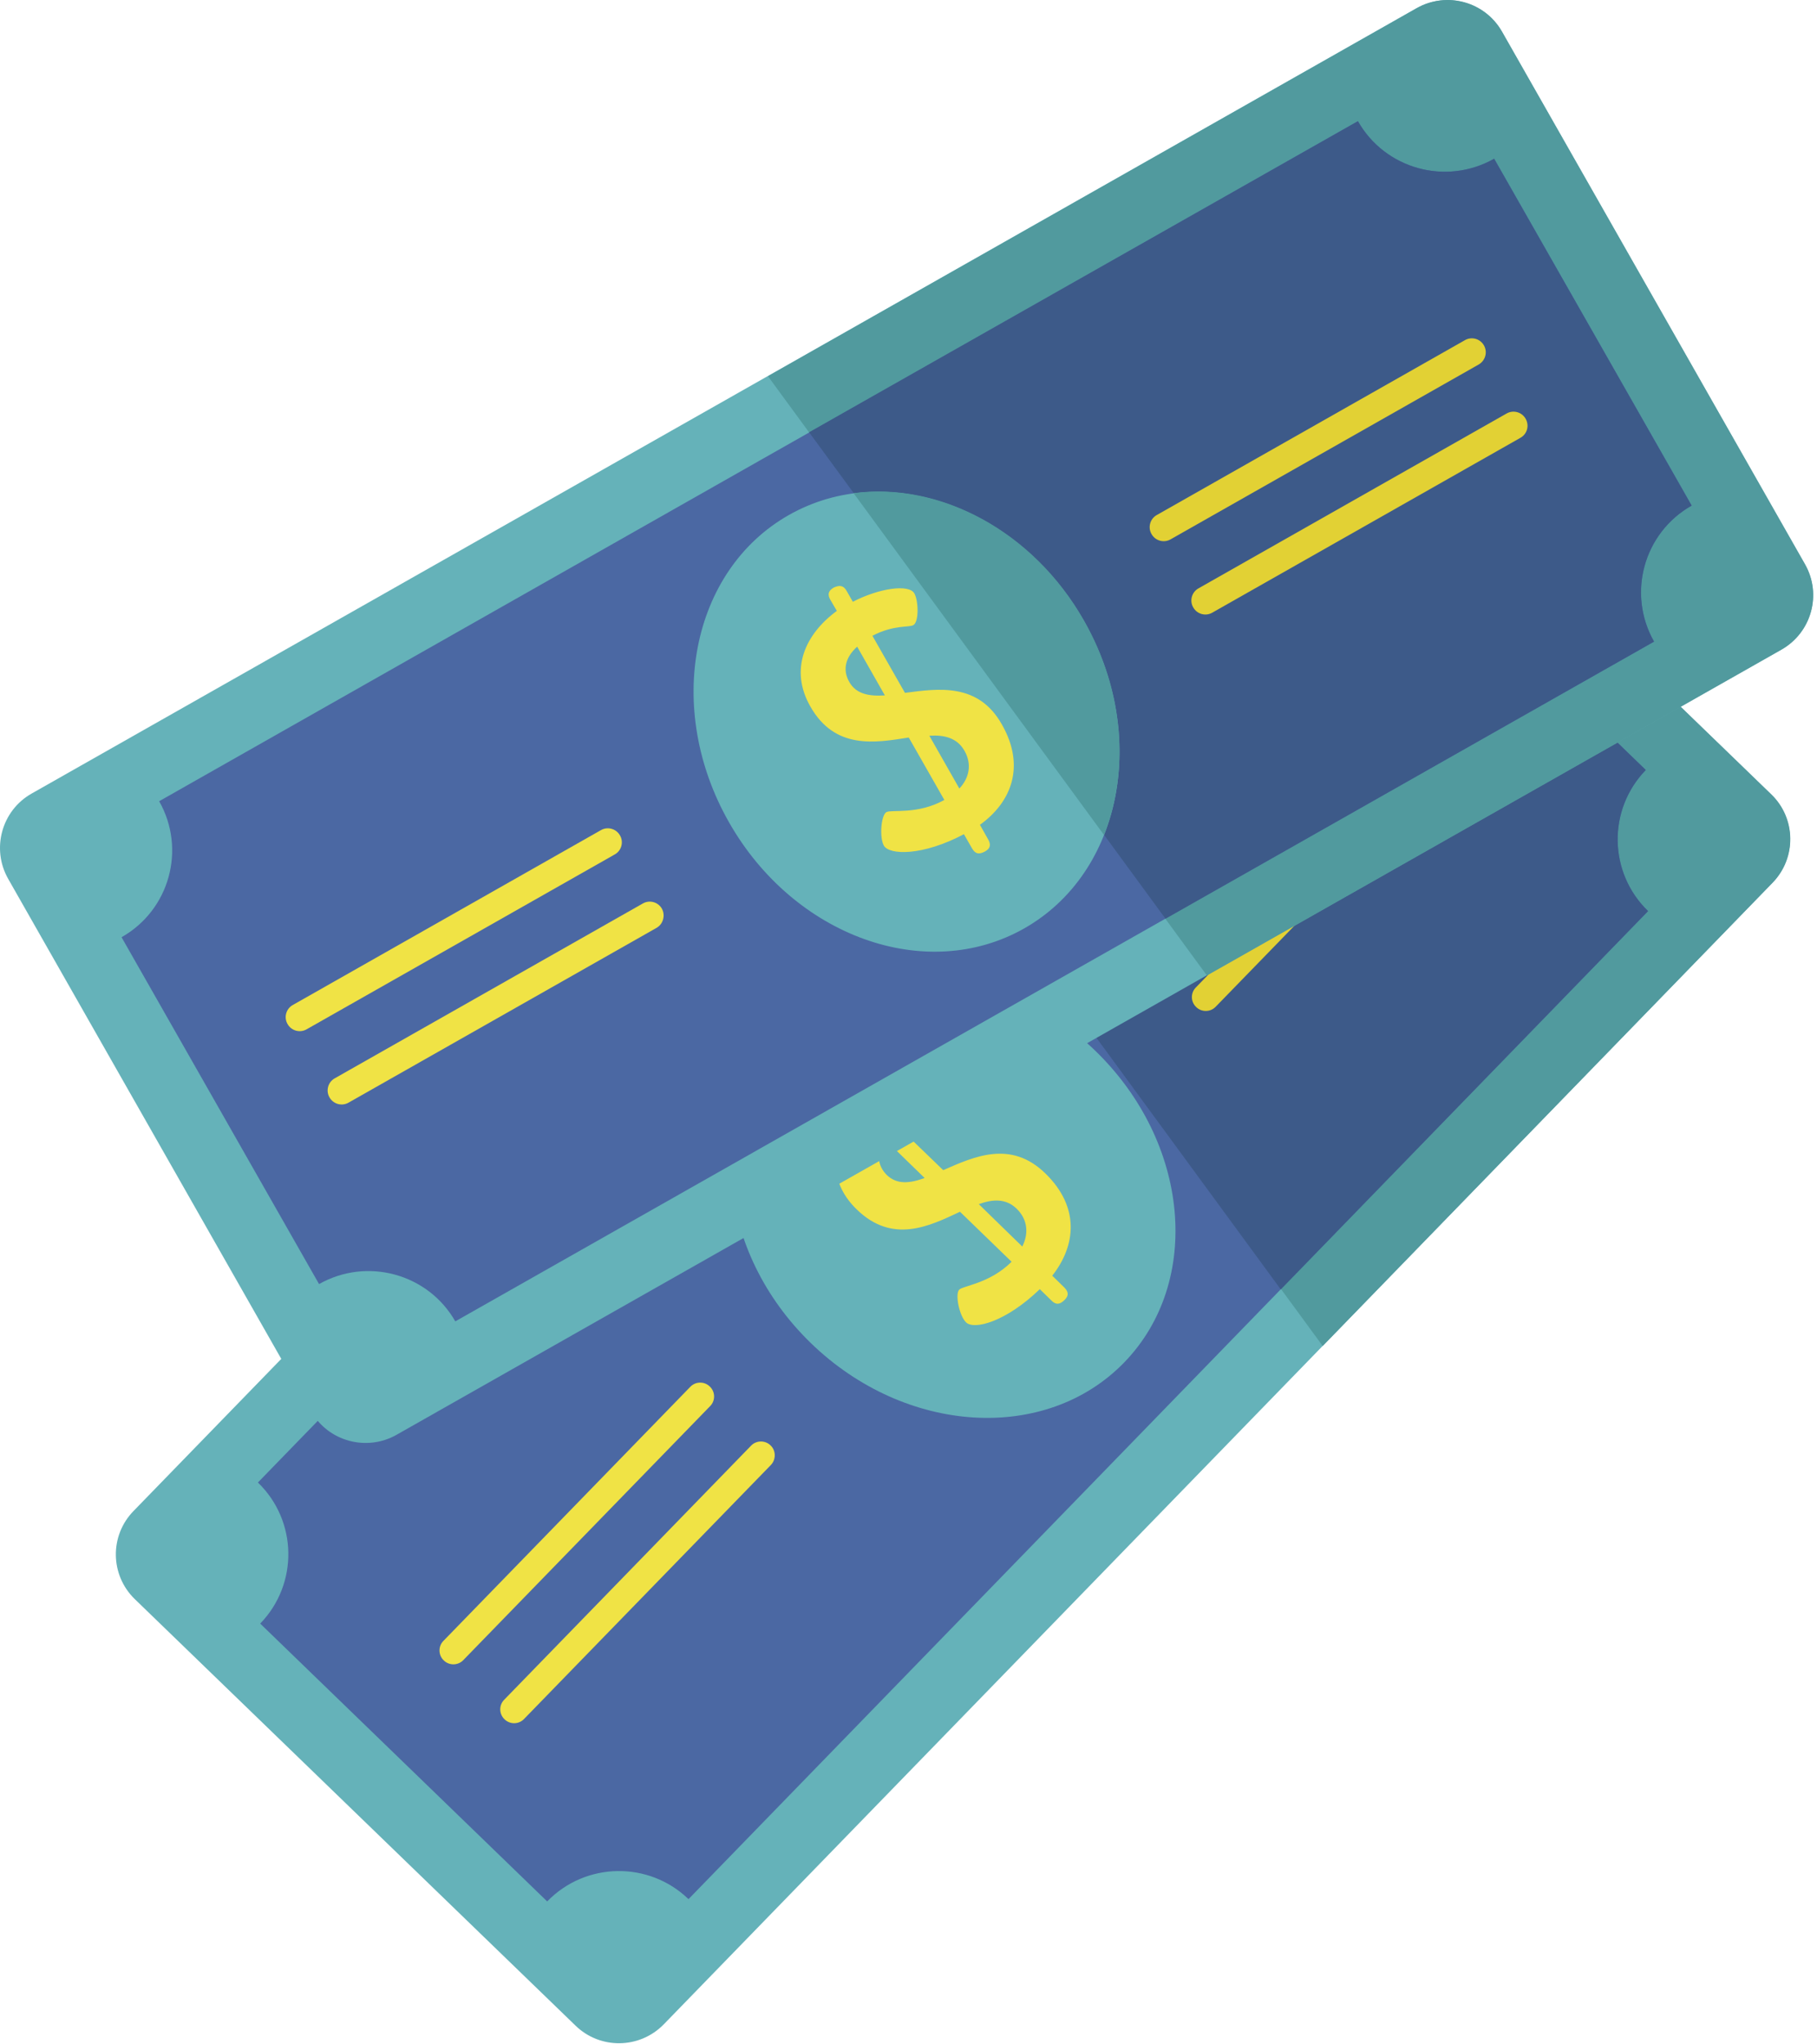 <svg width="176" height="198" viewBox="0 0 176 198" fill="none" xmlns="http://www.w3.org/2000/svg">
<g clip-path="url(#clip0_17_40)">
<path d="M171.677 85.512L64.303 196.051C61.964 198.459 58.123 198.508 55.735 196.174L13.066 154.887C10.653 152.553 10.604 148.719 12.943 146.335L120.317 35.797C122.656 33.388 126.497 33.339 128.885 35.674L171.554 76.96C173.967 79.27 174.016 83.104 171.677 85.512Z" fill="#65B2B9"/>
<path d="M128.885 35.649C126.472 33.315 122.631 33.388 120.317 35.772L85.256 71.873L128.122 130.361L171.702 85.487C174.041 83.079 173.967 79.245 171.578 76.935L128.885 35.649Z" fill="#519A9E"/>
<path d="M53.002 184.156L25.204 157.247C28.922 153.413 28.823 147.294 24.982 143.583L117.928 47.888C121.769 51.599 127.9 51.5 131.618 47.666L159.415 74.576C155.697 78.41 155.796 84.529 159.637 88.24L66.691 183.935C62.85 180.224 56.719 180.323 53.002 184.156Z" fill="#4B68A3"/>
<path d="M117.928 47.888L89.269 77.402L124.059 124.881L159.637 88.24C155.796 84.529 155.698 78.41 159.415 74.576L131.618 47.666C127.9 51.5 121.769 51.599 117.928 47.888Z" fill="#3D5A89"/>
<path d="M108.889 131.96C116.49 124.135 115.236 110.615 106.088 101.763C96.939 92.91 83.362 92.077 75.761 99.902C68.16 107.728 69.414 121.248 78.562 130.1C87.711 138.953 101.289 139.786 108.889 131.96Z" fill="#65B2B9"/>
<path d="M135.779 67.228L111.872 91.828C111.355 92.369 110.493 92.369 109.976 91.853C109.434 91.337 109.434 90.476 109.951 89.96L133.859 65.361C134.376 64.82 135.237 64.82 135.754 65.336C136.296 65.852 136.296 66.688 135.779 67.228Z" fill="#E2D134"/>
<path d="M141.663 72.905L117.756 97.504C117.239 98.045 116.377 98.045 115.86 97.529C115.318 97.013 115.318 96.153 115.835 95.637L139.743 71.037C140.26 70.496 141.122 70.496 141.639 71.013C142.156 71.529 142.18 72.389 141.663 72.905Z" fill="#E2D134"/>
<path d="M68.784 136.186L44.877 160.785C44.359 161.326 43.498 161.326 42.981 160.81C42.439 160.294 42.439 159.434 42.956 158.918L66.863 134.318C67.38 133.777 68.242 133.777 68.759 134.293C69.301 134.81 69.301 135.67 68.784 136.186Z" fill="#F0E345"/>
<path d="M74.669 141.887L50.761 166.487C50.244 167.027 49.383 167.027 48.865 166.511C48.324 165.995 48.324 165.135 48.841 164.619L72.748 140.019C73.265 139.479 74.127 139.479 74.644 139.995C75.161 140.486 75.186 141.347 74.669 141.887Z" fill="#F0E345"/>
<path d="M83.187 105.418L84.049 106.253C86.093 104.287 88.752 103.059 89.54 103.82C90.131 104.386 90.771 106.327 90.303 106.794C89.958 107.138 88.481 107.261 86.782 108.907L91.362 113.331C94.341 112.028 97.886 110.382 101.235 113.626C104.657 116.943 104.189 120.679 101.924 123.554L103.081 124.685C103.525 125.127 103.525 125.496 103.131 125.889C102.663 126.356 102.294 126.405 101.85 125.963L100.718 124.857C97.468 128.002 94.365 128.838 93.578 128.076C92.913 127.437 92.494 125.324 92.913 124.906C93.307 124.513 95.867 124.316 97.985 122.203L92.987 117.361C90.007 118.762 86.462 120.507 82.99 117.14C79.987 114.24 80.528 110.529 82.843 107.556L81.956 106.696C81.513 106.253 81.513 105.885 81.932 105.467C82.375 105.025 82.744 104.975 83.187 105.418ZM85.896 113.798C86.881 114.756 88.136 114.609 89.564 114.093L85.674 110.308C84.788 111.783 85.059 112.962 85.896 113.798ZM99.019 120.728C99.634 119.524 99.585 118.148 98.477 117.066C97.443 116.059 96.163 116.133 94.809 116.624L99.019 120.728Z" fill="#F0E345"/>
<path d="M172.551 62.902L38.413 138.962C35.508 140.609 31.79 139.601 30.141 136.701L0.792 85.118C-0.858 82.218 0.152 78.507 3.057 76.861L137.195 0.801C140.1 -0.845 143.818 0.162 145.467 3.062L174.816 54.645C176.49 57.545 175.481 61.256 172.551 62.902Z" fill="#65B2B9"/>
<path d="M174.841 54.645L145.492 3.062C143.842 0.162 140.149 -0.87 137.219 0.801L74.385 36.435L116.906 94.481L172.551 62.927C175.481 61.256 176.49 57.545 174.841 54.645Z" fill="#519A9E"/>
<path d="M30.904 124.365L11.773 90.771C16.426 88.141 18.051 82.243 15.417 77.599L131.531 11.737C134.166 16.382 140.075 18.004 144.728 15.374L163.859 48.968C159.206 51.598 157.581 57.496 160.215 62.141L44.101 127.977C41.466 123.357 35.557 121.735 30.904 124.365Z" fill="#4B68A3"/>
<path d="M131.532 11.737L78.374 41.866L112.893 88.977L160.216 62.141C157.581 57.496 159.206 51.598 163.86 48.968L144.729 15.374C140.075 18.004 134.166 16.382 131.532 11.737Z" fill="#3D5A89"/>
<path d="M99.202 89.922C108.697 84.54 111.292 71.212 104.999 60.154C98.706 49.096 85.908 44.496 76.413 49.879C66.919 55.262 64.324 68.589 70.617 79.647C76.91 90.705 89.708 95.305 99.202 89.922Z" fill="#65B2B9"/>
<path d="M82.683 47.764L106.935 80.867C109.397 74.698 108.904 66.982 105.014 60.126C100.041 51.352 90.955 46.658 82.683 47.764Z" fill="#519A9E"/>
<path d="M143.227 35.305L113.386 52.237C112.746 52.606 111.909 52.385 111.539 51.721C111.17 51.082 111.391 50.246 112.056 49.878L141.897 32.946C142.538 32.577 143.375 32.798 143.744 33.462C144.113 34.125 143.867 34.936 143.227 35.305Z" fill="#E2D134"/>
<path d="M147.265 42.407L117.423 59.339C116.783 59.708 115.946 59.487 115.577 58.823C115.208 58.184 115.429 57.349 116.094 56.98L145.935 40.048C146.575 39.679 147.412 39.9 147.782 40.564C148.151 41.227 147.929 42.038 147.265 42.407Z" fill="#E2D134"/>
<path d="M59.538 82.759L29.697 99.692C29.057 100.06 28.22 99.839 27.851 99.176C27.481 98.537 27.703 97.701 28.368 97.332L58.209 80.4C58.849 80.032 59.686 80.253 60.056 80.916C60.425 81.555 60.203 82.391 59.538 82.759Z" fill="#F0E345"/>
<path d="M63.601 89.862L33.76 106.794C33.12 107.162 32.283 106.941 31.913 106.277C31.544 105.639 31.765 104.803 32.43 104.434L62.271 87.502C62.912 87.134 63.749 87.355 64.118 88.018C64.463 88.657 64.241 89.493 63.601 89.862Z" fill="#F0E345"/>
<path d="M82.018 57.25L82.609 58.283C85.12 56.98 88.025 56.538 88.567 57.472C88.961 58.16 89.035 60.224 88.469 60.544C88.05 60.789 86.573 60.494 84.505 61.576L87.656 67.105C90.882 66.687 94.747 66.097 97.037 70.152C99.401 74.281 97.899 77.746 94.919 79.884L95.707 81.285C96.028 81.826 95.904 82.194 95.412 82.464C94.821 82.784 94.476 82.71 94.156 82.17L93.368 80.793C89.38 82.907 86.154 82.833 85.613 81.899C85.169 81.113 85.342 78.95 85.859 78.655C86.351 78.385 88.863 78.926 91.472 77.476L88.025 71.43C84.775 71.946 80.885 72.634 78.497 68.432C76.429 64.82 78.005 61.404 81.058 59.167L80.442 58.111C80.122 57.57 80.245 57.201 80.762 56.906C81.353 56.636 81.722 56.71 82.018 57.25ZM82.264 66.048C82.929 67.228 84.185 67.449 85.711 67.351L83.027 62.632C81.747 63.787 81.673 65.016 82.264 66.048ZM92.925 76.37C93.861 75.387 94.181 74.035 93.418 72.708C92.704 71.455 91.448 71.16 90.02 71.258L92.925 76.37Z" fill="#F0E345"/>
</g>
<defs>
<clipPath id="clip0_17_40">
<rect width="176" height="198" fill="white"/>
</clipPath>
</defs>
</svg>
